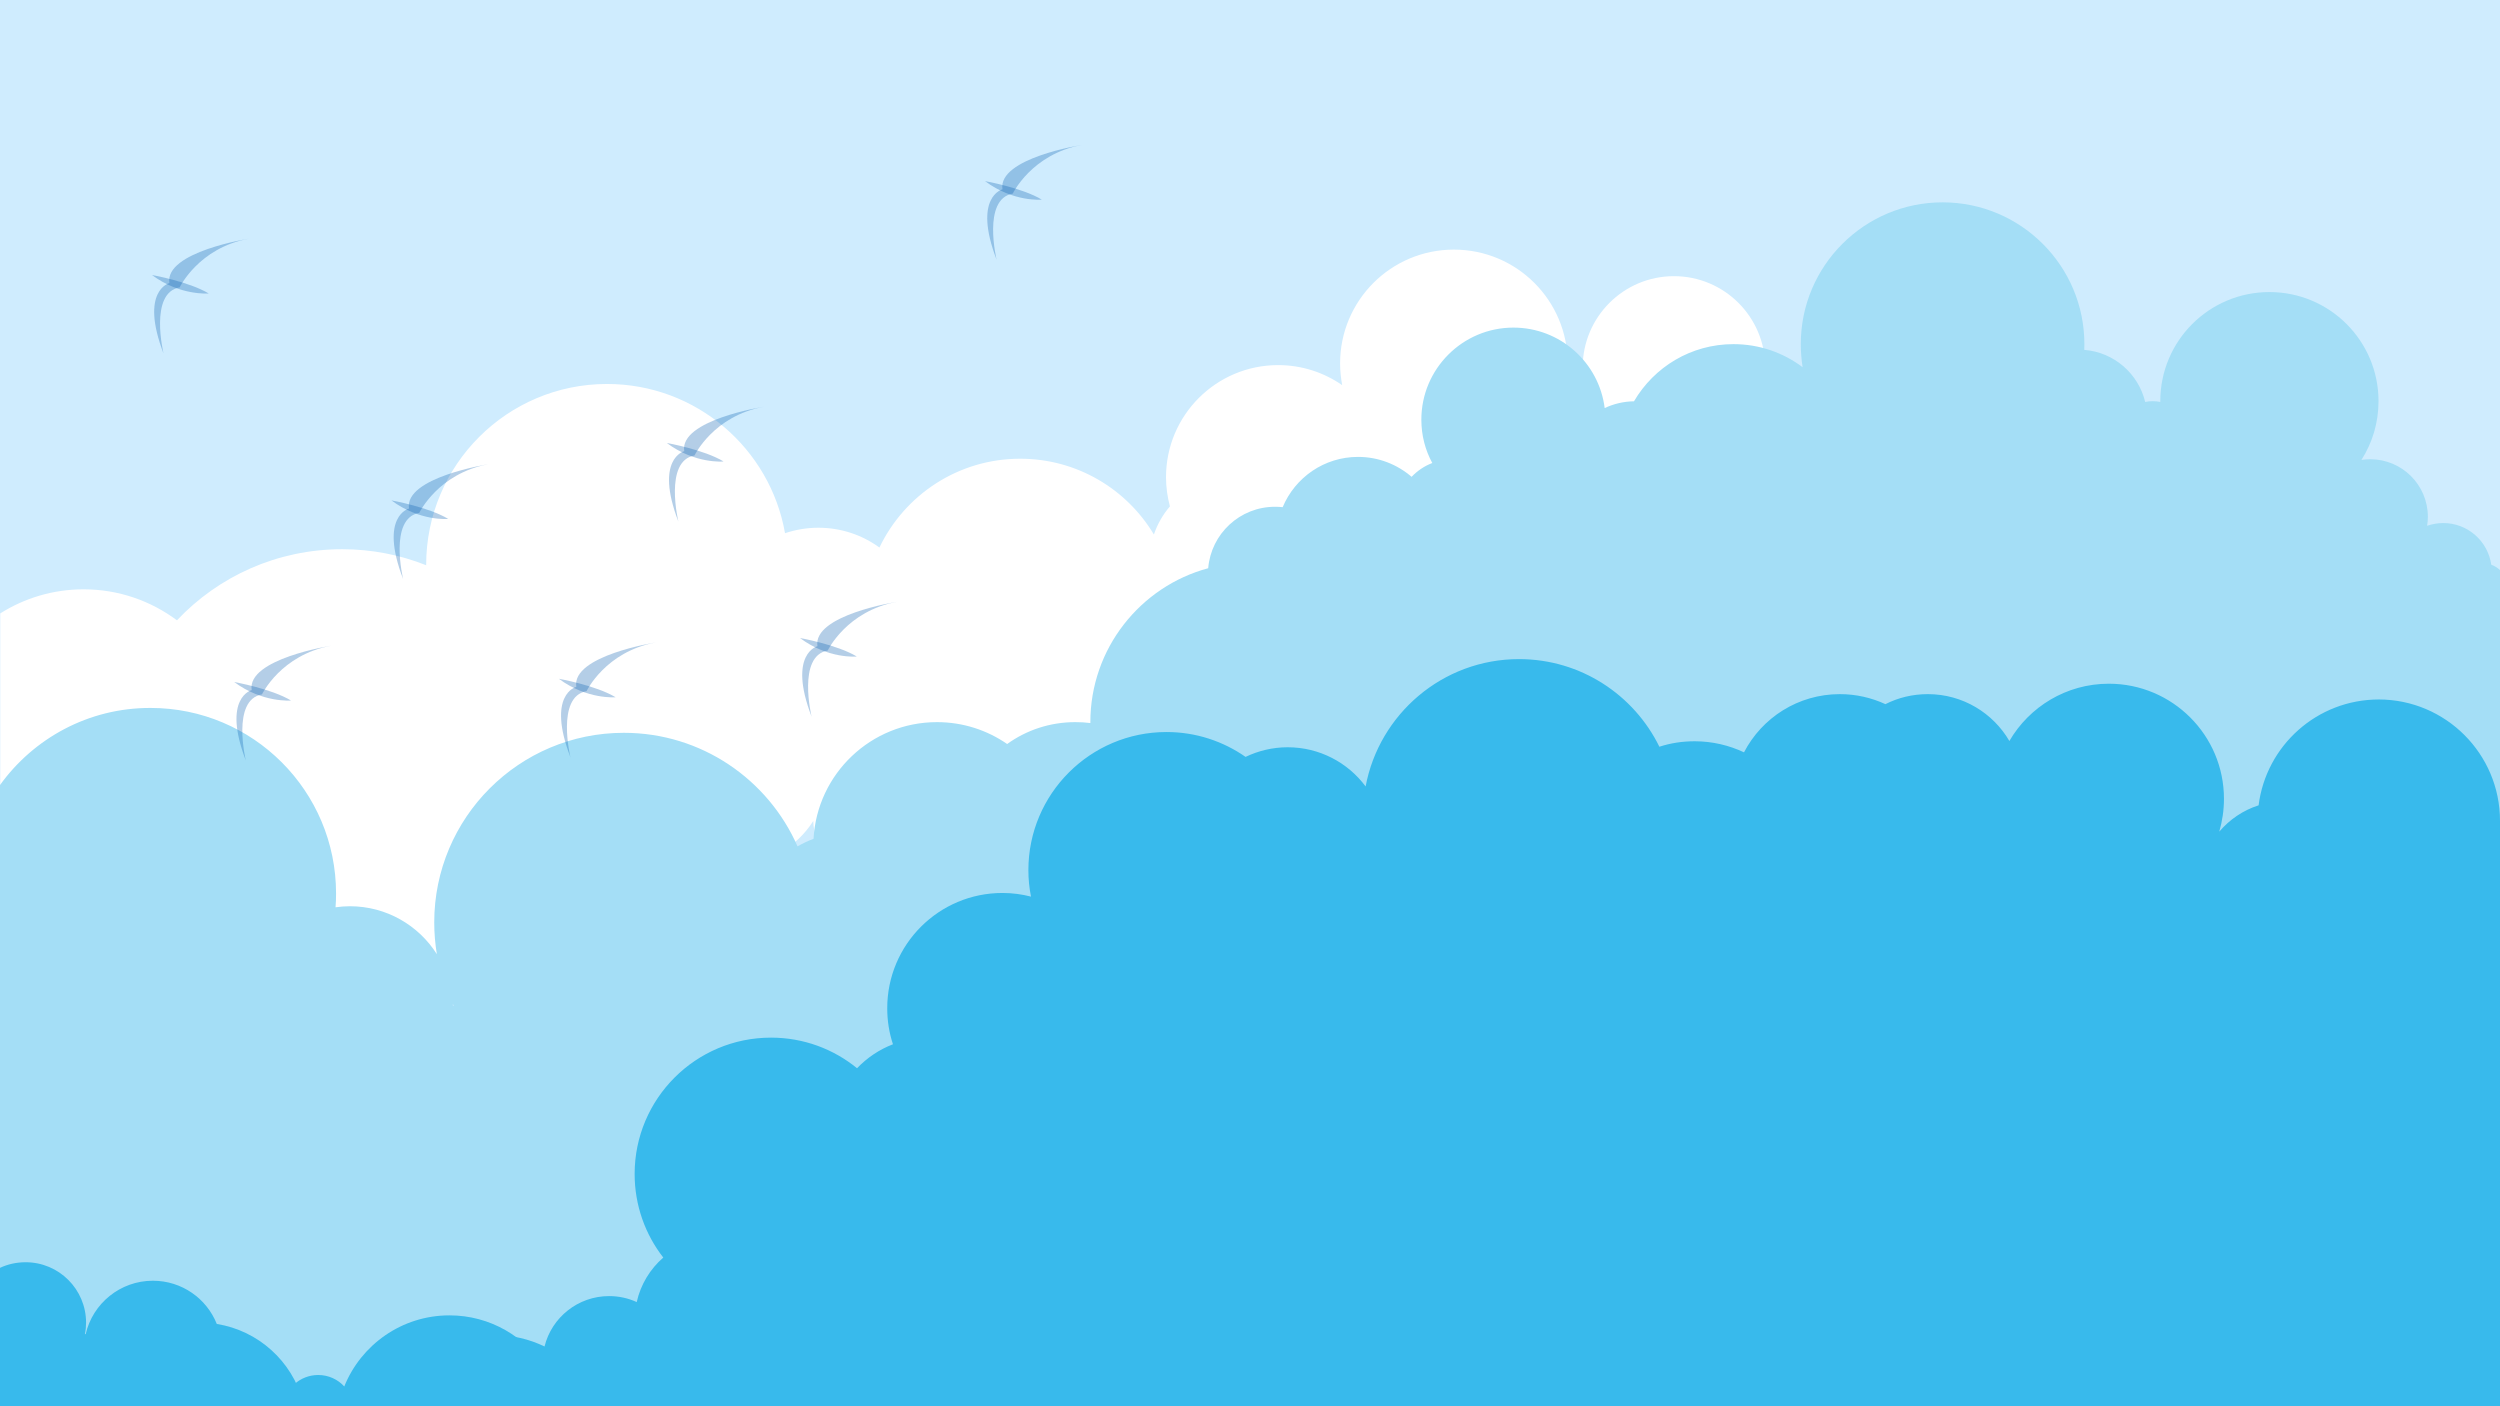<?xml version="1.0" encoding="utf-8"?>
<!-- Generator: Adobe Illustrator 24.1.1, SVG Export Plug-In . SVG Version: 6.00 Build 0)  -->
<svg version="1.1" id="Layer_1" xmlns="http://www.w3.org/2000/svg" xmlns:xlink="http://www.w3.org/1999/xlink" x="0px" y="0px"
	 viewBox="0 0 1920 1080" style="enable-background:new 0 0 1920 1080;" xml:space="preserve">
<style type="text/css">
	.st0{fill:#CFECFE;}
	.st1{fill:#FFFFFF;}
	.st2{fill:#A4DEF6;}
	.st3{fill:#38BAEC;}
	.st4{fill:#38BAEC;}
	.st5{fill:#055AAD; opacity: 0.3;}
</style>
<rect class="st0" width="1920" height="1080"/>
<g>
	<path class="st1" d="M1394.2,317.6c0,19.2-15.5,34.7-34.7,34.7c-12.3,0-23.1-6.4-29.3-16.1c-12.1,10-27.7,16.1-44.7,16.1
		c-12.3,0-23.8-3.2-33.8-8.7c-6.2,13.9-20.1,23.7-36.3,23.7c-17.2,0-31.8-10.9-37.3-26.2c-15.8,15.7-37.6,25.4-61.6,25.4
		c-3.9,0-7.7-0.3-11.5-0.8c7.3,10.9,11.5,23.9,11.5,37.9c0,37.8-30.6,68.4-68.4,68.4c-14.1,0-27.3-4.3-38.2-11.6
		c-10.7,22.7-33.8,38.5-60.5,38.5c-18.1,0-34.5-7.2-46.5-18.9c-4,62-55.3,111.2-118.2,111.8c0.1,1.7,0.2,3.4,0.2,5.2
		c0,37.1-30.1,67.2-67.2,67.2c-12.9,0-25-3.7-35.2-10c-6.1,6.2-14.6,10-24,10c-18.6,0-33.8-15-33.9-33.7
		c-12.8,20.2-35.4,33.7-61.1,33.7c-7.9,0-15.6-1.3-22.7-3.7c-12.6,26.1-39.2,44.1-70.1,44.1c-21.7,0-41.3-8.9-55.4-23.1
		c-29.9,53.4-87,89.5-152.5,89.5c-64.9,0-121.5-35.4-151.6-87.9c-14.4,6.1-30.3,9.5-47,9.5c-23.5,0-45.5-6.8-64-18.5v-203
		c18.5-11.7,40.5-18.5,64-18.5c26.9,0,51.7,8.9,71.7,23.8c31.8-33.7,76.9-54.6,126.9-54.6c22.8,0,44.6,4.4,64.5,12.3v-0.3
		c0-76.7,62.2-138.9,138.9-138.9c68.4,0,125.3,49.5,136.7,114.6c8.1-2.7,16.7-4.2,25.6-4.2c17.5,0,33.7,5.6,46.9,15.2
		c19.3-40.3,60.4-68.2,108.1-68.2c43.6,0,81.8,23.3,102.7,58.2c2.7-8,6.9-15.3,12.3-21.6c-1.9-7.2-3-14.7-3-22.4
		c0-47.6,38.6-86.1,86.1-86.1c18.3,0,35.2,5.7,49.2,15.4c-1-5.4-1.6-11-1.6-16.7c0-48.3,39.1-87.4,87.4-87.4s87.4,39.1,87.4,87.4
		c0,3.7-0.2,7.3-0.7,10.8c3.8-1.2,7.9-1.9,12.2-1.9c0.1,0,0.2,0,0.3,0c-0.2-1.9-0.3-3.8-0.3-5.8c0-38.7,31.4-70.1,70.1-70.1
		s70.1,31.4,70.1,70.1c0,0.3,0,0.6,0,0.9c1.3-0.1,2.6-0.2,3.9-0.2C1378.7,282.9,1394.2,298.4,1394.2,317.6z"/>
	<path class="st2" d="M1913.3,433.7c-2.6-18.1-18.1-32-36.9-32c-4.3,0-8.5,0.8-12.4,2.1c0.4-2.3,0.6-4.6,0.6-6.9
		c0-24.4-19.8-44.2-44.2-44.2c-2.3,0-4.6,0.2-6.8,0.5c8.3-13,13.1-28.5,13.1-45.1c0-46.3-37.5-83.8-83.8-83.8s-83.8,37.5-83.8,83.8
		c0,0.2,0,0.4,0,0.6c-1.9-0.4-3.9-0.6-5.9-0.6c-1.9,0-3.8,0.2-5.7,0.6c-5.2-21.7-23.9-38.2-46.8-40c0.1-1.5,0.1-2.9,0.1-4.4
		c0-60.1-48.8-108.9-108.9-108.9S1383,204.2,1383,264.3c0,6,0.5,11.9,1.4,17.7c-14.8-11.1-33.1-17.7-53.1-17.7
		c-32.6,0-61,17.6-76.4,43.9c-8.1,0.1-15.7,2-22.5,5.2l0,0c-4.4-34.9-34.1-61.8-70.1-61.8c-39,0-70.7,31.7-70.7,70.7
		c0,12.1,3,23.4,8.4,33.3l0,0c-6.1,2.3-11.5,6-15.9,10.6c-11-9.5-25.4-15.3-41.1-15.3c-26.1,0-48.4,15.9-57.9,38.6
		c-1.9-0.2-3.9-0.3-5.9-0.3c-27,0-49.1,20.8-51.3,47.2c-52.1,14-90.5,61.7-90.5,118.2v0.7c-3.8-0.5-7.7-0.7-11.6-0.7
		c-19.5,0-37.6,6.2-52.3,16.8c-15.3-10.6-33.9-16.8-53.9-16.8c-50.6,0-92,39.6-94.8,89.6c-4.3,1.6-8.4,3.6-12.3,5.8
		c-22.5-51.3-73.8-87.2-133.4-87.2c-80.4,0-145.6,65.2-145.6,145.6c0,8.3,0.7,16.5,2,24.4c-14-22.1-38.7-36.8-66.8-36.8
		c-3.7,0-7.4,0.3-11,0.8c0.3-3.5,0.4-7,0.4-10.6c0-78.7-63.8-142.5-142.5-142.5C68,543.6,25.9,567,0,602.9V1080h1920V437.8
		C1918,436,1915.8,434.6,1913.3,433.7z M347.8,772.4c0-0.5,0-0.9,0-1.4c0.2,0.5,0.5,1,0.7,1.5C348.2,772.4,348,772.4,347.8,772.4z"
		/>
	<path class="st3" d="M287.9,1080H0V973.7c6-2.8,12.6-4.3,19.7-4.3c25.6,0,46.4,20.8,46.4,46.4c0,3-0.3,6-0.9,8.8c0.2,0,0.4,0,0.6,0
		c5.4-23.5,26.5-41,51.6-41c22.3,0,41.3,13.7,49.1,33.2c31.9,5.1,57.7,28.6,66.1,59.3c7-5.6,15.9-8.9,25.5-8.9
		C269.9,1067.2,280.5,1072.1,287.9,1080z"/>
	<path class="st3" d="M1920,630.4V1080H298.1c13.1-32.1,44.7-54.7,81.6-54.7c13.8,0,26.9,3.2,38.5,8.8c5.5-22.3,25.7-38.7,49.6-38.7
		c7.5,0,14.7,1.6,21.2,4.6c3-13.5,10.3-25.4,20.4-34.2c-13.8-17.7-22-40-22-64.2c0-57.8,46.9-104.7,104.7-104.7
		c25.1,0,48.1,8.8,66.1,23.5c7.7-8,17.1-14.4,27.6-18.4c-2.9-8.7-4.4-18-4.4-27.7c0-48.9,39.6-88.5,88.5-88.5c7.6,0,14.9,1,21.9,2.8
		c-1.3-6.6-2-13.4-2-20.3c0-58.6,47.5-106.1,106.1-106.1c22.6,0,43.5,7.1,60.7,19.1c9.8-4.7,20.8-7.4,32.3-7.4
		c24.5,0,46.3,11.8,59.9,30.1c10.4-55.6,59.2-97.8,117.8-97.8c47.4,0,88.3,27.5,107.8,67.3c8.5-2.8,17.6-4.2,27.1-4.2
		c13.6,0,26.4,3.1,37.9,8.5c13.8-26.6,41.6-44.7,73.6-44.7c12.5,0,24.4,2.8,35,7.7c9.8-5,20.9-7.7,32.6-7.7
		c26.7,0,50.1,14.5,62.6,36c15.3-26.3,43.8-44,76.4-44c48.8,0,88.4,39.6,88.4,88.4c0,8.8-1.3,17.2-3.6,25.2
		c7.9-9.3,18.3-16.4,30.2-20.2c5.8-45.9,44.9-81.3,92.4-81.3C1878.3,537.3,1920,579,1920,630.4z"/>
	<path class="st4" d="M1920,885.4V1080H217.3c1.6-13.5,13.1-24,27.1-24c7.9,0,15.1,3.4,20,8.8c12.9-32,44.2-54.6,80.8-54.6
		c31.3,0,58.6,16.5,74,41.2c8.7-3.3,18-5.2,27.9-5.2c23.1,0,43.9,10.1,58.1,26.2c8.2-15.5,24.5-26.2,43.3-26.2c7.7,0,15,1.8,21.5,5
		c-4.4-8.9-6.9-18.9-6.9-29.5c0-36.4,29.5-66,65.9-66c15.4,0,29.6,5.3,40.9,14.2c-1.7-4.4-2.6-9.2-2.6-14.2
		c0-22,17.8-39.9,39.9-39.9l0,0c-0.2-20.9,7.6-41.9,23.6-57.9c31.5-31.5,82.5-31.5,114,0c8,8,14,17.4,18,27.3
		c7.5-28.9,33.8-50.3,65.1-50.3c1.4,0,2.8,0,4.2,0.1c9.8-26.8,35.5-45.9,65.6-45.9c6.6,0,13,0.9,19.1,2.6
		c1-44.4,37.3-80.1,81.9-80.1c21.8,0,41.7,8.5,56.3,22.5c7.2-2.2,14.9-3.4,22.9-3.4c8.1,0,15.9,1.2,23.2,3.5
		c7-2.2,14.4-3.5,22.1-3.5c19.2,0,36.6,7.5,49.6,19.7c14.6-12.3,33.5-19.7,54-19.7c33.4,0,62.2,19.4,75.8,47.5
		c17.6-10.6,38.2-16.7,60.1-16.7c24.5,0,47.3,7.6,66.1,20.5c16.9-27.4,47.3-45.6,81.8-45.6c42.3,0,78.2,27.3,91.1,65.2
		c9.3-7.9,21.3-12.6,34.5-12.6c26.1,0,47.8,18.8,52.4,43.6c0.3,0,0.6,0,0.9,0c4.2,0,8.4,0.2,12.5,0.7c12.5-11.5,29.2-18.5,47.5-18.5
		C1888.5,815,1920,846.5,1920,885.4z"/>
	<g>
		<g>
			<path class="st5" d="M623.3,550.4c0,0-11.3-46.7,12.4-50.8c0,0,14.5-30.4,53.2-37.4c0,0-64.9,10.1-61.1,34.1
				C627.8,496.3,604.8,502,623.3,550.4z"/>
			<path class="st5" d="M614.4,490c0,0,28.5,5.1,43.6,14.2C658,504.3,636,506.2,614.4,490z"/>
		</g>
	</g>
	<g>
		<g>
			<path class="st5" d="M438.1,581.6c0,0-11.3-46.7,12.4-50.8c0,0,14.5-30.4,53.2-37.4c0,0-64.9,10.1-61.1,34.1
				C442.5,527.5,419.6,533.2,438.1,581.6z"/>
			<path class="st5" d="M429.2,521.3c0,0,28.5,5.1,43.6,14.2C472.8,535.5,450.8,537.4,429.2,521.3z"/>
		</g>
	</g>
	<g>
		<g>
			<path class="st5" d="M521,400.6c0,0-11.3-46.7,12.4-50.8c0,0,14.5-30.4,53.2-37.4c0,0-64.9,10.1-61.1,34.1
				C525.5,346.5,502.5,352.2,521,400.6z"/>
			<path class="st5" d="M512.1,340.2c0,0,28.5,5.1,43.6,14.2C555.7,354.5,533.7,356.4,512.1,340.2z"/>
		</g>
	</g>
	<g>
		<g>
			<path class="st5" d="M188.8,584.1c0,0-11.3-46.7,12.4-50.8c0,0,14.5-30.4,53.2-37.4c0,0-64.9,10.1-61.1,34.1
				C193.3,530,170.3,535.7,188.8,584.1z"/>
			<path class="st5" d="M179.9,523.8c0,0,28.5,5.1,43.6,14.2C223.5,538,201.5,539.9,179.9,523.8z"/>
		</g>
	</g>
	<g>
		<g>
			<path class="st5" d="M309.6,444.7c0,0-11.3-46.7,12.4-50.8c0,0,14.5-30.4,53.2-37.4c0,0-64.9,10.1-61.1,34.1
				C314,390.6,291,396.3,309.6,444.7z"/>
			<path class="st5" d="M300.6,384.3c0,0,28.5,5.1,43.6,14.2C344.2,398.6,322.3,400.5,300.6,384.3z"/>
		</g>
	</g>
	<g>
		<g>
			<path class="st5" d="M125.6,271.5c0,0-11.3-46.7,12.4-50.8c0,0,14.5-30.4,53.2-37.4c0,0-64.9,10.1-61.1,34.1
				C130.1,217.4,107.1,223.1,125.6,271.5z"/>
			<path class="st5" d="M116.7,211.2c0,0,28.5,5.1,43.6,14.2C160.3,225.4,138.3,227.3,116.7,211.2z"/>
		</g>
	</g>
	<g>
		<g>
			<path class="st5" d="M765.4,199.5c0,0-11.3-46.7,12.4-50.8c0,0,14.5-30.4,53.2-37.4c0,0-64.9,10.1-61.1,34.1
				C769.9,145.4,746.9,151.1,765.4,199.5z"/>
			<path class="st5" d="M756.5,139.1c0,0,28.5,5.1,43.6,14.2C800.1,153.4,778.1,155.3,756.5,139.1z"/>
		</g>
	</g>
</g>
</svg>

